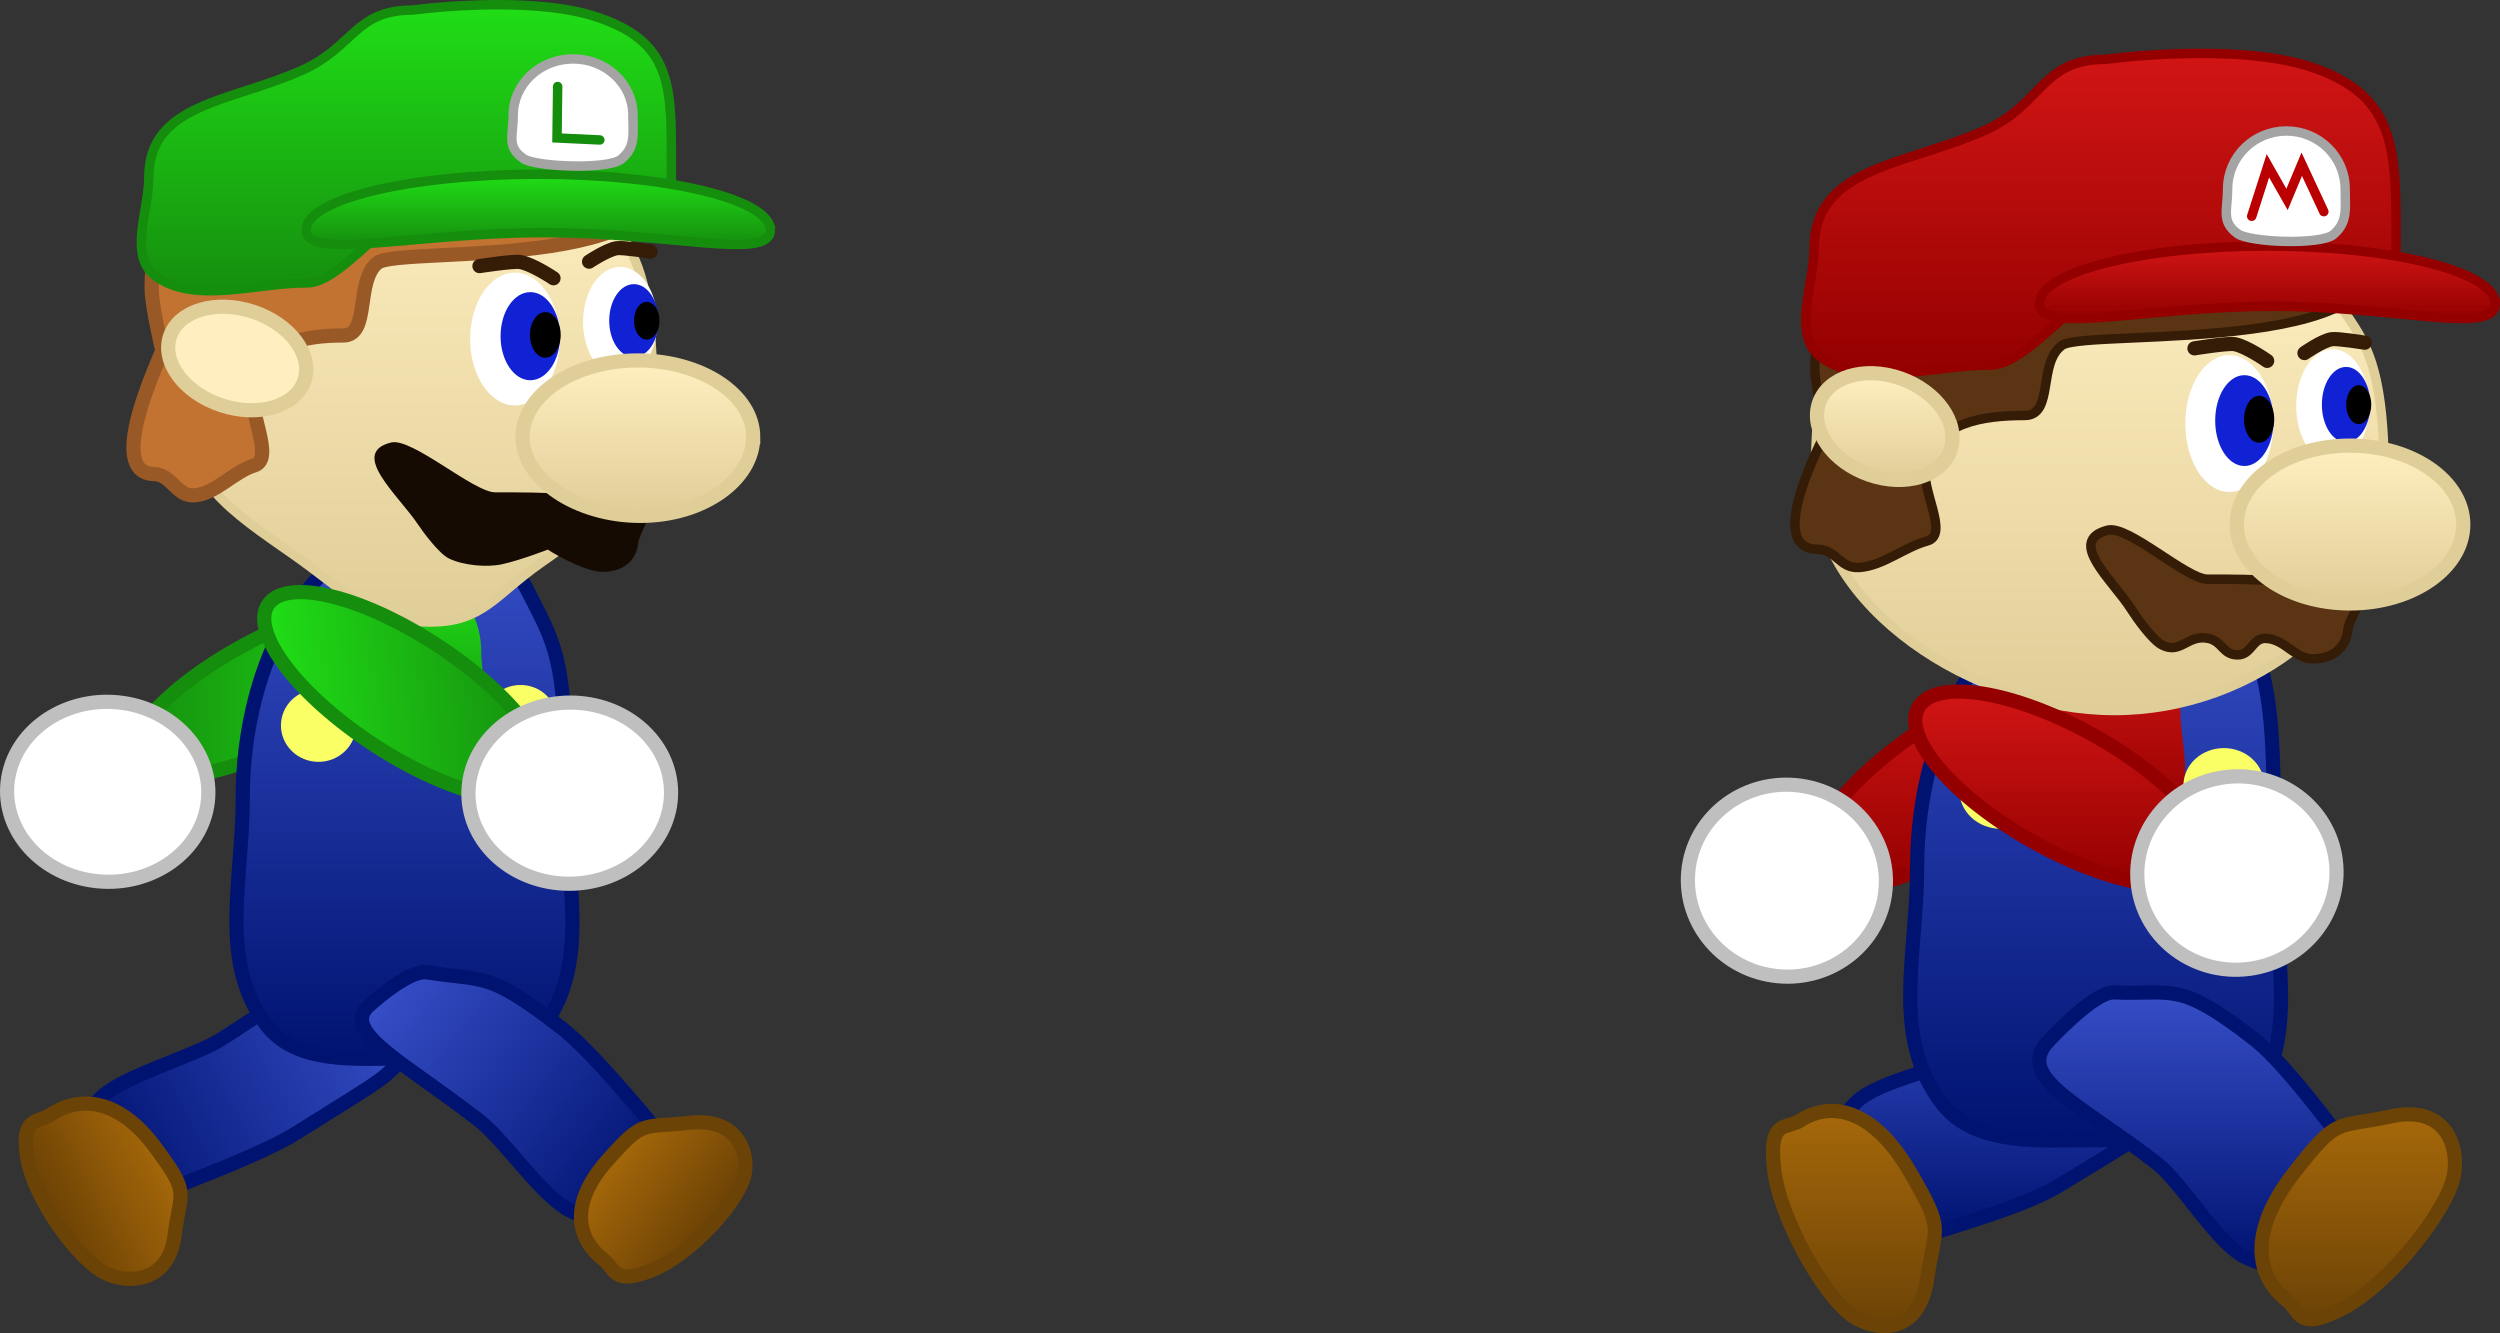 <svg version="1.1" xmlns="http://www.w3.org/2000/svg" xmlns:xlink="http://www.w3.org/1999/xlink" width="264.605" height="141.104" viewBox="0,0,264.605,141.104"><rect x="0" y="0" width="264.605" height="141.104" fill="#333333" stroke="none"/><defs><linearGradient x1="314.82" y1="182.708" x2="314.82" y2="204.971" gradientUnits="userSpaceOnUse" id="color-1"><stop offset="0" stop-color="#d21515"/><stop offset="1" stop-color="#940000"/></linearGradient><linearGradient x1="320.185" y1="214.181" x2="320.185" y2="241.785" gradientUnits="userSpaceOnUse" id="color-2"><stop offset="0" stop-color="#364ec7"/><stop offset="1" stop-color="#001371"/></linearGradient><linearGradient x1="304.49" y1="228.596" x2="304.49" y2="251.362" gradientUnits="userSpaceOnUse" id="color-3"><stop offset="0" stop-color="#a6680a"/><stop offset="1" stop-color="#6c4306"/></linearGradient><linearGradient x1="330.075" y1="172.581" x2="330.075" y2="231.781" gradientUnits="userSpaceOnUse" id="color-4"><stop offset="0" stop-color="#364ec7"/><stop offset="1" stop-color="#001371"/></linearGradient><linearGradient x1="331.665" y1="177.894" x2="331.665" y2="198.416" gradientUnits="userSpaceOnUse" id="color-5"><stop offset="0" stop-color="#d21515"/><stop offset="1" stop-color="#940000"/></linearGradient><linearGradient x1="330.511" y1="135.597" x2="330.511" y2="186.209" gradientUnits="userSpaceOnUse" id="color-6"><stop offset="0" stop-color="#ffefc0"/><stop offset="1" stop-color="#e0ce98"/></linearGradient><linearGradient x1="330.635" y1="116.661" x2="330.635" y2="150.57" gradientUnits="userSpaceOnUse" id="color-7"><stop offset="0" stop-color="#d21515"/><stop offset="1" stop-color="#940000"/></linearGradient><linearGradient x1="348.249" y1="137.054" x2="348.249" y2="144.718" gradientUnits="userSpaceOnUse" id="color-8"><stop offset="0" stop-color="#d21515"/><stop offset="1" stop-color="#940000"/></linearGradient><linearGradient x1="356.999" y1="158.171" x2="356.999" y2="174.881" gradientUnits="userSpaceOnUse" id="color-9"><stop offset="0" stop-color="#ffefc0"/><stop offset="1" stop-color="#e0ce98"/></linearGradient><linearGradient x1="307.753" y1="150.506" x2="307.753" y2="161.81" gradientUnits="userSpaceOnUse" id="color-10"><stop offset="0" stop-color="#ffefc0"/><stop offset="1" stop-color="#e0ce98"/></linearGradient><linearGradient x1="340.702" y1="216.046" x2="340.702" y2="245.038" gradientUnits="userSpaceOnUse" id="color-11"><stop offset="0" stop-color="#364ec7"/><stop offset="1" stop-color="#001371"/></linearGradient><linearGradient x1="357.871" y1="228.954" x2="357.871" y2="250.643" gradientUnits="userSpaceOnUse" id="color-12"><stop offset="0" stop-color="#a6680a"/><stop offset="1" stop-color="#6c4306"/></linearGradient><linearGradient x1="326.671" y1="184.204" x2="326.671" y2="204.747" gradientUnits="userSpaceOnUse" id="color-13"><stop offset="0" stop-color="#d21515"/><stop offset="1" stop-color="#940000"/></linearGradient><linearGradient x1="150.103" y1="217.884" x2="118.429" y2="233.884" gradientUnits="userSpaceOnUse" id="color-14"><stop offset="0" stop-color="#364ec7"/><stop offset="1" stop-color="#001371"/></linearGradient><linearGradient x1="125.849" y1="233.885" x2="113.884" y2="239.929" gradientUnits="userSpaceOnUse" id="color-15"><stop offset="0" stop-color="#a6680a"/><stop offset="1" stop-color="#6c4205"/></linearGradient><linearGradient x1="152.674" y1="184.211" x2="122.406" y2="183.689" gradientUnits="userSpaceOnUse" id="color-16"><stop offset="0" stop-color="#20de16"/><stop offset="1" stop-color="#158e0e"/></linearGradient><linearGradient x1="151.072" y1="167.836" x2="151.072" y2="223.131" gradientUnits="userSpaceOnUse" id="color-17"><stop offset="0" stop-color="#364ec7"/><stop offset="1" stop-color="#001371"/></linearGradient><linearGradient x1="152.513" y1="171.794" x2="152.513" y2="191.345" gradientUnits="userSpaceOnUse" id="color-18"><stop offset="0" stop-color="#20de16"/><stop offset="1" stop-color="#158e0e"/></linearGradient><linearGradient x1="152.325" y1="127.259" x2="152.325" y2="176.842" gradientUnits="userSpaceOnUse" id="color-19"><stop offset="0" stop-color="#ffefc0"/><stop offset="1" stop-color="#e0ce98"/></linearGradient><linearGradient x1="151.28" y1="111.509" x2="151.28" y2="141.785" gradientUnits="userSpaceOnUse" id="color-20"><stop offset="0" stop-color="#20de16"/><stop offset="1" stop-color="#158e0e"/></linearGradient><linearGradient x1="165.243" y1="129.449" x2="165.243" y2="136.884" gradientUnits="userSpaceOnUse" id="color-21"><stop offset="0" stop-color="#20de16"/><stop offset="1" stop-color="#158e0e"/></linearGradient><linearGradient x1="175.782" y1="149.158" x2="175.782" y2="165.611" gradientUnits="userSpaceOnUse" id="color-22"><stop offset="0" stop-color="#ffefc0"/><stop offset="1" stop-color="#e0ce98"/></linearGradient><linearGradient x1="136.919" y1="185.525" x2="165.435" y2="183.602" gradientUnits="userSpaceOnUse" id="color-23"><stop offset="0" stop-color="#20de16"/><stop offset="1" stop-color="#158e0e"/></linearGradient><linearGradient x1="149.437" y1="215.004" x2="176.921" y2="236.358" gradientUnits="userSpaceOnUse" id="color-24"><stop offset="0" stop-color="#364ec7"/><stop offset="1" stop-color="#001371"/></linearGradient><linearGradient x1="173.056" y1="233.259" x2="183.225" y2="241.16" gradientUnits="userSpaceOnUse" id="color-25"><stop offset="0" stop-color="#a6680a"/><stop offset="1" stop-color="#6c4205"/></linearGradient></defs><g transform="translate(-108.268,-111.009)"><g data-paper-data="{&quot;isPaintingLayer&quot;:true}" fill-rule="nonzero" stroke-linejoin="miter" stroke-miterlimit="10" stroke-dasharray="" stroke-dashoffset="0" style="mix-blend-mode: normal"><g data-paper-data="{&quot;origPos&quot;:null,&quot;origRot&quot;:0}" stroke-width="1.5" stroke-linecap="butt"><path d="M329.311,184.076c1.988,2.951 -2.888,9.715 -10.891,15.107c-8.003,5.392 -16.103,7.371 -18.091,4.42c-1.988,-2.951 2.888,-9.715 10.891,-15.107c8.003,-5.392 16.103,-7.371 18.091,-4.42z" data-paper-data="{&quot;origRot&quot;:0,&quot;origPos&quot;:null,&quot;index&quot;:null}" fill="url(#color-1)" stroke="#940000"/><path d="M307.836,205.197c-0.522,5.585 -5.619,9.675 -11.384,9.136c-5.765,-0.539 -10.015,-5.503 -9.493,-11.088c0.522,-5.585 5.619,-9.675 11.384,-9.136c5.765,0.539 10.015,5.503 9.493,11.088z" data-paper-data="{&quot;origPos&quot;:null,&quot;index&quot;:null}" fill="#ffffff" stroke="#bfbfbf"/></g><g data-paper-data="{&quot;origPos&quot;:null,&quot;origRot&quot;:0}" stroke-width="1.5" stroke-linecap="butt"><path d="M326.153,236.521c-2.98,1.828 -8.875,3.614 -12.209,4.669c-4.794,1.517 -6.294,0.149 -8.968,-4.277c-2.686,-4.446 -3.887,-5.566 -0.325,-9.17c2.449,-2.479 9.926,-3.666 12.887,-5.483c8.745,-5.365 13.737,-10.68 16.152,-6.682c0,0 3.373,6.694 2.479,8.729c0,0 3.142,2.201 1.037,4.582c-2.119,2.397 -2.309,2.267 -11.053,7.632z" data-paper-data="{&quot;origPos&quot;:null,&quot;origRot&quot;:0}" fill="url(#color-2)" stroke="#001371"/><path d="M312.225,246.442c-0.851,5.834 -5.294,5.52 -7.774,3.916c-3.003,-1.942 -7.813,-10.287 -8.407,-15.613c-0.594,-5.327 1.223,-4.161 2.75,-5.129c3.395,-2.152 7.769,-1.134 11.569,5.336c3.8,6.471 2.714,5.656 1.863,11.49z" data-paper-data="{&quot;origPos&quot;:null,&quot;origRot&quot;:0}" fill="url(#color-3)" stroke="#6c4306"/></g><path d="" data-paper-data="{&quot;origPos&quot;:null}" fill="#c1770b" stroke="#6c4306" stroke-width="1.5" stroke-linecap="butt"/><g data-paper-data="{&quot;origPos&quot;:null}" stroke-linecap="butt"><path d="M348.969,202.856c0,9.264 2.841,18.238 -2.692,25.318c-3.547,4.538 -10.703,3.507 -16.202,3.507c-5.499,0 -12.655,0.738 -16.202,-3.8c-5.533,-7.079 -2.692,-15.761 -2.692,-25.025c0,-15.919 8.459,-28.825 18.894,-28.825c0,0 11.737,-4.401 15.226,2.131c3.472,6.501 3.668,10.774 3.668,26.694z" data-paper-data="{&quot;origPos&quot;:null}" fill="url(#color-4)" stroke="#001371" stroke-width="1.5"/><path d="M339.052,186.532c0,2.689 1.31,7.127 -0.342,8.978c-1.785,2 -3.673,2.92 -6.135,2.905c-2.726,-0.016 -4.606,-1.002 -6.881,-2.774c-2.339,-1.821 -1.87,-5.805 -1.87,-9.11c0,-4.771 3.409,-8.638 7.615,-8.638c4.205,0 7.615,3.867 7.615,8.638z" data-paper-data="{&quot;origPos&quot;:null}" fill="url(#color-5)" stroke="none" stroke-width="0"/><path d="M324.415,194.688c0,2.234 -1.962,4.044 -4.381,4.044c-2.42,0 -4.381,-1.811 -4.381,-4.044c0,-2.234 1.962,-4.044 4.381,-4.044c2.42,0 4.381,1.811 4.381,4.044z" data-paper-data="{&quot;origPos&quot;:null}" fill="#faff66" stroke="none" stroke-width="1.5"/><path d="M347.916,194.133c0,2.179 -1.913,3.945 -4.274,3.945c-2.36,0 -4.274,-1.766 -4.274,-3.945c0,-2.179 1.913,-3.945 4.274,-3.945c2.36,0 4.274,1.766 4.274,3.945z" data-paper-data="{&quot;origPos&quot;:null}" fill="#faff66" stroke="none" stroke-width="1.5"/></g><g data-paper-data="{&quot;origPos&quot;:null}"><path d="M360.632,161.986c0,13.378 -13.735,24.223 -28.564,24.223c-14.829,0 -31.679,-11.007 -31.679,-24.385c0,-4.842 0.689,-17.041 3.198,-21.122c5.781,-9.403 17.745,-2.94 28.481,-2.94c0,0 17.478,-4.071 23.39,4.874c2.805,4.244 5.174,5.972 5.174,19.35z" data-paper-data="{&quot;origPos&quot;:null}" fill="url(#color-6)" stroke="#e0ce98" stroke-width="1" stroke-linecap="butt"/><path d="M358.509,134.86c8.097,14.228 -29.334,10.832 -31.983,12.697c-2.601,1.831 -0.819,7.428 -3.96,7.428c-4.403,0 -9.256,0.714 -10.467,5.114c-0.701,2.546 2.601,7.5 0.137,8.173c-2.428,0.663 -4.705,2.652 -7.211,2.805c-2.032,0.124 -2.359,-1.896 -4.395,-1.928c-5.797,-0.09 0.788,-11.967 0.925,-12.589c0.046,-0.208 -1.206,-4.449 -1.206,-6.509c0,-11.174 10.779,-17.116 17.855,-17.116c7.076,0 32.207,-12.302 40.304,1.926z" data-paper-data="{&quot;origPos&quot;:null}" fill="#5a3413" stroke="#351c06" stroke-width="1" stroke-linecap="butt"/><path d="M357.914,174.437c0,0.937 -1.035,2.269 -1.137,3.2c-0.215,1.977 -1.587,3.019 -3.513,3.108c-2.126,0.098 -3.016,-2.043 -5.14,-2.166c-1.475,-0.085 -1.54,1.746 -3.017,1.746c-1.609,0 -1.592,-1.475 -3.177,-1.761c-2.164,-0.391 -2.866,1.732 -4.827,0.71c-1.026,-0.534 -2.618,-2.776 -3.25,-3.766c-2.002,-3.133 -6.906,-7.245 -2.506,-8.385c2.165,-0.561 8.333,5.189 10.565,5.189c0,0 3.74,-0.017 5.598,0.082c4.213,0.223 10.403,-2.389 10.403,2.044z" data-paper-data="{&quot;origPos&quot;:null}" fill="#5a3413" stroke="#351c06" stroke-width="1" stroke-linecap="butt"/><path d="M361.879,137.328c0,10.226 -12.292,3.931 -29.304,3.931c-4.119,0 -9.57,8.433 -13.688,8.396c-5.839,-0.053 -13.193,2.545 -17.805,-0.787c-3.256,-2.352 -0.809,-7.705 -0.809,-11.54c0,-8.665 9.693,-8.79 18.094,-12.528c6.107,-2.717 5.94,-7.51 12.709,-7.51c0,0 13.856,-1.879 21.919,0.853c9.128,3.093 8.884,8.958 8.884,19.185z" data-paper-data="{&quot;origPos&quot;:null}" fill="url(#color-7)" stroke="#940000" stroke-width="1" stroke-linecap="butt"/><path d="M372.373,143.146c0,3.364 -10.256,0.283 -23.579,0.283c-13.324,0 -24.67,3.081 -24.67,-0.283c0,-3.364 10.801,-6.091 24.124,-6.091c13.324,0 24.124,2.727 24.124,6.091z" data-paper-data="{&quot;origPos&quot;:null}" fill="url(#color-8)" stroke="#940000" stroke-width="1" stroke-linecap="butt"/><path d="M356.484,131.005c0,2.073 0.307,3.503 -1.232,4.822c-1.329,1.138 -8.882,0.84 -10.137,-0.075c-1.788,-1.302 -1.07,-2.478 -1.07,-4.747c0,-3.387 2.785,-6.133 6.22,-6.133c3.435,0 6.22,2.746 6.22,6.133z" data-paper-data="{&quot;origPos&quot;:null}" fill="#ffffff" stroke="#a4a4a4" stroke-width="1" stroke-linecap="butt"/><path d="M348.881,155.836c0,4 -2.086,7.243 -4.658,7.243c-2.573,0 -4.658,-3.243 -4.658,-7.243c0,-4 2.086,-7.243 4.658,-7.243c2.573,0 4.658,3.243 4.658,7.243z" data-paper-data="{&quot;origPos&quot;:null}" fill="#ffffff" stroke="none" stroke-width="0" stroke-linecap="butt"/><path d="M346.594,133.897l1.713,-5.342l2.025,3.562l1.558,-3.724l2.337,5.019" data-paper-data="{&quot;origPos&quot;:null}" fill="none" stroke="#ba0000" stroke-width="1" stroke-linecap="round"/><path d="M340.533,147.878c0,0 3.514,-0.568 4.225,-0.446c1.272,0.218 3.472,1.772 3.472,1.772" data-paper-data="{&quot;origPos&quot;:null,&quot;origRot&quot;:0}" fill="none" stroke="#351c06" stroke-width="1.5" stroke-linecap="round"/><path d="M348.91,155.525c0,2.655 -1.384,4.807 -3.091,4.807c-1.707,0 -3.091,-2.152 -3.091,-4.807c0,-2.655 1.384,-4.807 3.091,-4.807c1.707,0 3.091,2.152 3.091,4.807z" data-paper-data="{&quot;origPos&quot;:null}" fill="#1121d4" stroke="none" stroke-width="0" stroke-linecap="butt"/><path d="M348.977,155.385c0,1.373 -0.716,2.486 -1.599,2.486c-0.883,0 -1.599,-1.113 -1.599,-2.486c0,-1.373 0.716,-2.486 1.599,-2.486c0.883,0 1.599,1.113 1.599,2.486z" data-paper-data="{&quot;origPos&quot;:null}" fill="#000000" stroke="none" stroke-width="0" stroke-linecap="butt"/><path d="M355.163,147.966c2.133,0 3.863,2.689 3.863,6.005c0,3.317 -1.729,6.005 -3.863,6.005c-2.133,0 -3.863,-2.689 -3.863,-6.005c0,-3.317 1.729,-6.005 3.863,-6.005z" data-paper-data="{&quot;origPos&quot;:null,&quot;index&quot;:null}" fill="#ffffff" stroke="none" stroke-width="0" stroke-linecap="butt"/><path d="M352.176,148.38c0,0 1.824,-1.289 2.879,-1.47c0.59,-0.101 3.504,0.37 3.504,0.37" data-paper-data="{&quot;origPos&quot;:null,&quot;origRot&quot;:0,&quot;index&quot;:null}" fill="none" stroke="#351c06" stroke-width="1.5" stroke-linecap="round"/><path d="M356.583,149.845c1.416,0 2.563,1.784 2.563,3.986c0,2.201 -1.148,3.986 -2.563,3.986c-1.416,0 -2.563,-1.784 -2.563,-3.986c0,-2.201 1.148,-3.986 2.563,-3.986z" data-paper-data="{&quot;origPos&quot;:null,&quot;index&quot;:null}" fill="#1121d4" stroke="none" stroke-width="0" stroke-linecap="butt"/><path d="M357.921,151.776c0.732,0 1.326,0.923 1.326,2.061c0,1.138 -0.593,2.061 -1.326,2.061c-0.732,0 -1.326,-0.923 -1.326,-2.061c0,-1.138 0.593,-2.061 1.326,-2.061z" data-paper-data="{&quot;origPos&quot;:null,&quot;index&quot;:null}" fill="#000000" stroke="none" stroke-width="0" stroke-linecap="butt"/><path d="M368.987,166.526c0,4.614 -5.367,8.355 -11.988,8.355c-6.621,0 -11.988,-3.741 -11.988,-8.355c0,-4.614 5.367,-8.355 11.988,-8.355c6.621,0 11.988,3.741 11.988,8.355z" data-paper-data="{&quot;origPos&quot;:null}" fill="url(#color-9)" stroke="#e0ce98" stroke-width="1.5" stroke-linecap="butt"/><path d="M314.735,158.577c-0.905,2.82 -4.764,4.024 -8.62,2.688c-3.856,-1.336 -6.249,-4.705 -5.344,-7.526c0.905,-2.82 4.764,-4.024 8.62,-2.688c3.856,1.336 6.249,4.705 5.344,7.526z" data-paper-data="{&quot;origRot&quot;:0,&quot;origPos&quot;:null}" fill="url(#color-10)" stroke="#e0ce98" stroke-width="1.5" stroke-linecap="butt"/></g><g data-paper-data="{&quot;origPos&quot;:null,&quot;origRot&quot;:0}" stroke-width="1.5" stroke-linecap="butt"><path d="M346.798,220.946c2.725,2.113 6.418,6.955 8.548,9.678c3.064,3.915 2.315,5.809 -0.861,9.905c-3.19,4.114 -3.813,5.639 -8.384,3.63c-3.144,-1.382 -6.829,-7.915 -9.537,-10.014c-7.995,-6.199 -14.646,-8.92 -11.777,-12.621c0,0 5.036,-5.57 7.23,-5.476c6.326,0.27 6.785,-1.3 14.78,4.899z" data-paper-data="{&quot;origPos&quot;:null}" fill="url(#color-11)" stroke="#001371"/><path d="M361.306,229.175c5.894,-1.276 7.27,3.248 6.673,6.292c-0.723,3.686 -6.879,11.494 -11.743,14.019c-4.864,2.526 -4.436,0.299 -5.936,-0.865c-3.336,-2.587 -4.014,-7.298 0.733,-13.421c4.748,-6.123 4.379,-4.749 10.273,-6.025z" data-paper-data="{&quot;origPos&quot;:null}" fill="url(#color-12)" stroke="#6c4306"/></g><g data-paper-data="{&quot;origPos&quot;:null,&quot;origRot&quot;:0}" stroke-width="1.5" stroke-linecap="butt"><path d="M329.83,188.81c8.485,4.731 13.949,11.103 12.204,14.232c-1.745,3.129 -10.037,1.83 -18.522,-2.901c-8.485,-4.731 -13.949,-11.103 -12.204,-14.232c1.745,-3.129 10.037,-1.83 18.522,2.901z" data-paper-data="{&quot;origRot&quot;:0,&quot;origPos&quot;:null}" fill="url(#color-13)" stroke="#940000"/><path d="M343.222,193.35c5.737,-1.029 11.196,2.643 12.193,8.2c0.997,5.558 -2.846,10.898 -8.583,11.927c-5.737,1.029 -11.196,-2.643 -12.193,-8.2c-0.997,-5.558 2.846,-10.898 8.583,-11.927z" data-paper-data="{&quot;origPos&quot;:null,&quot;origRot&quot;:0}" fill="#ffffff" stroke="#bfbfbf"/></g><g data-paper-data="{&quot;origRot&quot;:0,&quot;origPos&quot;:null}" stroke-width="1.5" stroke-linecap="butt"><path d="M139.642,230.919c-2.943,1.849 -8.711,4.076 -11.974,5.371c-4.693,1.862 -6.108,1.005 -8.573,-2.075c-2.476,-3.094 -3.608,-3.8 -0.051,-7.118c2.447,-2.282 9.731,-4.265 12.655,-6.102c8.635,-5.425 13.629,-10.282 15.856,-7.5c0,0 3.077,4.754 2.152,6.469c0,0 2.983,1.276 0.873,3.433c-2.125,2.172 -2.304,2.097 -10.939,7.522z" data-paper-data="{&quot;origPos&quot;:null,&quot;origRot&quot;:0}" fill="url(#color-14)" stroke="#001371"/><path d="M126.733,241.82c-0.647,4.947 -4.848,5.088 -7.231,3.975c-2.885,-1.348 -7.648,-7.875 -8.351,-12.267c-0.703,-4.392 1.043,-3.584 2.457,-4.531c3.146,-2.105 7.301,-1.653 11.059,3.402c3.759,5.055 2.712,4.474 2.065,9.42z" data-paper-data="{&quot;origPos&quot;:null,&quot;origRot&quot;:0}" fill="url(#color-15)" stroke="#6c4306"/></g><g data-paper-data="{&quot;origPos&quot;:null}" stroke-width="1.5" stroke-linecap="butt"><path d="M152.379,175.852c1.986,2.533 -3.048,8.212 -11.243,12.685c-8.195,4.473 -16.449,6.045 -18.435,3.512c-1.986,-2.533 3.048,-8.212 11.243,-12.685c8.195,-4.473 16.449,-6.045 18.435,-3.512z" data-paper-data="{&quot;origRot&quot;:0,&quot;origPos&quot;:null,&quot;index&quot;:null}" fill="url(#color-16)" stroke="#158e0e"/><path d="M130.264,195.864c-0.605,5.228 -5.839,8.996 -11.69,8.417c-5.851,-0.58 -10.103,-5.288 -9.498,-10.516c0.605,-5.228 5.839,-8.996 11.69,-8.417c5.851,0.58 10.103,5.288 9.498,10.516z" data-paper-data="{&quot;origPos&quot;:null,&quot;index&quot;:null,&quot;origRot&quot;:0}" fill="#ffffff" stroke="#bfbfbf"/></g><path d="M168.191,195.575c0,8.825 2.574,17.375 -2.439,24.12c-3.213,4.323 -9.697,3.341 -14.679,3.341c-4.982,0 -11.466,0.703 -14.679,-3.62c-5.013,-6.744 -2.439,-15.015 -2.439,-23.841c0,-15.166 7.664,-27.699 17.119,-27.699c0,0 9.728,-0.858 12.889,5.365c3.146,6.193 4.23,7.168 4.23,22.334z" data-paper-data="{&quot;origPos&quot;:null}" fill="url(#color-17)" stroke="#001371" stroke-width="1.5" stroke-linecap="butt"/><path d="M159.206,180.023c0,2.561 1.187,6.789 -0.31,8.553c-1.617,1.906 -3.328,2.782 -5.559,2.768c-2.47,-0.015 -4.173,-0.955 -6.235,-2.642c-2.119,-1.734 -1.695,-5.53 -1.695,-8.679c0,-4.545 3.089,-8.229 6.899,-8.229c3.81,0 6.899,3.684 6.899,8.229z" data-paper-data="{&quot;origPos&quot;:null}" fill="url(#color-18)" stroke="none" stroke-width="0" stroke-linecap="butt"/><path d="M145.944,187.793c0,2.128 -1.777,3.853 -3.97,3.853c-2.192,0 -3.97,-1.725 -3.97,-3.853c0,-2.128 1.777,-3.853 3.97,-3.853c2.192,0 3.97,1.725 3.97,3.853z" data-paper-data="{&quot;origPos&quot;:null}" fill="#faff66" stroke="none" stroke-width="1.5" stroke-linecap="butt"/><path d="M167.237,187.265c0,2.076 -1.734,3.758 -3.872,3.758c-2.138,0 -3.872,-1.683 -3.872,-3.758c0,-2.076 1.734,-3.758 3.872,-3.758c2.138,0 3.872,1.683 3.872,3.758z" data-paper-data="{&quot;origPos&quot;:null}" fill="#faff66" stroke="none" stroke-width="1.5" stroke-linecap="butt"/><path d="M177.346,152.859c0,9.226 -5.149,13.031 -11.924,17.779c-4.72,3.308 -6.069,6.204 -11.574,6.204c-6.397,0 -8.948,-3.223 -14.431,-7.072c-6.668,-4.681 -12.116,-7.982 -12.116,-17.068c0,-4.697 0.573,-16.532 2.656,-20.49c4.802,-9.122 14.741,-2.852 23.659,-2.852c0,0 14.519,-3.949 19.43,4.728c2.33,4.117 4.298,5.793 4.298,18.771z" data-paper-data="{&quot;origPos&quot;:null}" fill="url(#color-19)" stroke="#e0ce98" stroke-width="1" stroke-linecap="butt"/><path d="M177.439,125.681c7.396,14.732 -26.795,11.216 -29.214,13.146c-2.376,1.896 -0.748,7.692 -3.618,7.692c-4.022,0 -8.455,0.739 -9.561,5.295c-0.64,2.637 2.376,7.766 0.125,8.463c-2.218,0.686 -4.069,3.005 -6.358,3.163c-1.856,0.129 -2.383,-2.222 -4.243,-2.255c-5.295,-0.093 0.72,-12.391 0.845,-13.036c0.042,-0.215 -1.102,-4.607 -1.102,-6.74c0,-11.57 9.846,-17.723 16.309,-17.723c6.463,0 29.419,-12.738 36.816,1.994z" data-paper-data="{&quot;origPos&quot;:null}" fill="#c27231" stroke="#985926" stroke-width="1.5" stroke-linecap="butt"/><path d="M176.968,165.18c0,0.909 -1.054,2.443 -1.157,3.346c-0.219,1.918 -1.616,2.929 -3.577,3.015c-2.164,0.095 -5.991,-2.358 -5.991,-2.358c0,0 -2.878,1.116 -4.825,1.545c-1.632,0.359 -4.155,0.124 -5.641,-0.613c-1.044,-0.518 -2.665,-2.693 -3.309,-3.653c-2.039,-3.039 -7.287,-7.513 -2.806,-8.619c2.205,-0.544 8.74,5.276 11.013,5.276c0,0 3.808,-0.016 5.7,0.079c4.29,0.217 10.594,-2.318 10.594,1.983z" data-paper-data="{&quot;origPos&quot;:null}" fill="#160b02" stroke="none" stroke-width="0" stroke-linecap="butt"/><path d="M179.325,129.785c0,9.267 -11.034,3.563 -26.306,3.563c-3.697,0 -8.591,7.642 -12.288,7.608c-5.241,-0.048 -11.843,2.306 -15.983,-0.714c-2.923,-2.132 -0.726,-6.982 -0.726,-10.457c0,-7.852 8.701,-7.965 16.243,-11.353c5.482,-2.462 5.557,-6.352 11.633,-6.352c0,0 12.439,-1.703 19.677,0.773c8.194,2.803 7.75,7.665 7.75,16.932z" data-paper-data="{&quot;origPos&quot;:null}" fill="url(#color-20)" stroke="#158e0e" stroke-width="1" stroke-linecap="butt"/><path d="M189.808,135.358c0,3.263 -10.443,0.275 -24.01,0.275c-13.567,0 -25.12,2.989 -25.12,-0.275c0,-3.263 10.998,-5.909 24.565,-5.909c13.567,0 24.565,2.646 24.565,5.909z" data-paper-data="{&quot;origPos&quot;:null}" fill="url(#color-21)" stroke="#158e0e" stroke-width="1" stroke-linecap="butt"/><path d="M175.257,123.193c0,2.011 0.313,3.399 -1.255,4.677c-1.353,1.104 -9.044,0.814 -10.322,-0.072c-1.821,-1.263 -1.09,-2.404 -1.09,-4.605c0,-3.286 2.836,-5.949 6.333,-5.949c3.498,0 6.333,2.664 6.333,5.949z" data-paper-data="{&quot;origPos&quot;:null}" fill="#ffffff" stroke="#a4a4a4" stroke-width="1" stroke-linecap="butt"/><path d="M167.516,146.893c0,3.88 -2.124,7.026 -4.743,7.026c-2.62,0 -4.743,-3.146 -4.743,-7.026c0,-3.88 2.124,-7.026 4.743,-7.026c2.62,0 4.743,3.146 4.743,7.026z" data-paper-data="{&quot;origPos&quot;:null}" fill="#ffffff" stroke="none" stroke-width="0" stroke-linecap="butt"/><path d="M159.015,139.173c0,0 3.579,-0.551 4.303,-0.432c1.295,0.212 3.535,1.719 3.535,1.719" data-paper-data="{&quot;origPos&quot;:null,&quot;origRot&quot;:0}" fill="none" stroke="#351c06" stroke-width="1.5" stroke-linecap="round"/><path d="M167.545,146.591c0,2.575 -1.409,4.663 -3.148,4.663c-1.739,0 -3.148,-2.088 -3.148,-4.663c0,-2.575 1.409,-4.663 3.148,-4.663c1.739,0 3.148,2.088 3.148,4.663z" data-paper-data="{&quot;origPos&quot;:null}" fill="#1121d4" stroke="none" stroke-width="0" stroke-linecap="butt"/><path d="M167.613,146.456c0,1.332 -0.729,2.411 -1.628,2.411c-0.899,0 -1.628,-1.08 -1.628,-2.411c0,-1.332 0.729,-2.411 1.628,-2.411c0.899,0 1.628,1.08 1.628,2.411z" data-paper-data="{&quot;origPos&quot;:null}" fill="#000000" stroke="none" stroke-width="0" stroke-linecap="butt"/><path d="M173.912,139.258c2.172,0 3.933,2.608 3.933,5.826c0,3.218 -1.761,5.826 -3.933,5.826c-2.172,0 -3.933,-2.608 -3.933,-5.826c0,-3.218 1.761,-5.826 3.933,-5.826z" data-paper-data="{&quot;origPos&quot;:null,&quot;index&quot;:null}" fill="#ffffff" stroke="none" stroke-width="0" stroke-linecap="butt"/><path d="M170.616,138.705c0,0 1.858,-1.25 2.931,-1.426c0.6,-0.098 3.568,0.359 3.568,0.359" data-paper-data="{&quot;origPos&quot;:null,&quot;origRot&quot;:0,&quot;index&quot;:null}" fill="none" stroke="#351c06" stroke-width="1.5" stroke-linecap="round"/><path d="M175.358,141.082c1.442,0 2.61,1.731 2.61,3.866c0,2.135 -1.169,3.866 -2.61,3.866c-1.442,0 -2.61,-1.731 -2.61,-3.866c0,-2.135 1.169,-3.866 2.61,-3.866z" data-paper-data="{&quot;origPos&quot;:null,&quot;index&quot;:null}" fill="#1121d4" stroke="none" stroke-width="0" stroke-linecap="butt"/><path d="M176.72,142.955c0.745,0 1.35,0.895 1.35,1.999c0,1.104 -0.604,1.999 -1.35,1.999c-0.745,0 -1.35,-0.895 -1.35,-1.999c0,-1.104 0.604,-1.999 1.35,-1.999z" data-paper-data="{&quot;origPos&quot;:null,&quot;index&quot;:null}" fill="#000000" stroke="none" stroke-width="0" stroke-linecap="butt"/><path d="M187.989,157.263c0,4.476 -5.211,8.347 -11.952,8.347c-6.742,0 -12.461,-3.871 -12.461,-8.347c0,-4.476 5.465,-8.105 12.207,-8.105c6.742,0 12.207,3.629 12.207,8.105z" data-paper-data="{&quot;origPos&quot;:null}" fill="url(#color-22)" stroke="#e0ce98" stroke-width="1.5" stroke-linecap="butt"/><path d="M140.485,151.299c-0.921,2.736 -4.851,3.903 -8.778,2.607c-3.927,-1.296 -6.363,-4.565 -5.442,-7.301c0.921,-2.736 4.851,-3.903 8.778,-2.607c3.927,1.296 6.363,4.565 5.442,7.301z" data-paper-data="{&quot;origRot&quot;:0,&quot;origPos&quot;:null}" fill="#ffefc0" stroke="#e0ce98" stroke-width="1.5" stroke-linecap="butt"/><path d="M171.757,125.823l-4.534,-0.213l0.068,-5.444" data-paper-data="{&quot;origPos&quot;:null}" fill="none" stroke="#158e0e" stroke-width="1" stroke-linecap="round"/><g data-paper-data="{&quot;origPos&quot;:null}" stroke-width="1.5" stroke-linecap="butt"><path d="M155.071,179.649c7.965,5.364 12.678,11.912 10.528,14.626c-2.151,2.714 -10.351,0.567 -18.316,-4.797c-7.965,-5.364 -12.678,-11.912 -10.528,-14.626c2.151,-2.714 10.351,-0.567 18.316,4.797z" data-paper-data="{&quot;origRot&quot;:0,&quot;origPos&quot;:null}" fill="url(#color-23)" stroke="#158e0e"/><path d="M168.009,185.39c5.914,-0.308 10.96,3.727 11.271,9.012c0.31,5.285 -4.233,9.82 -10.147,10.128c-5.914,0.308 -10.96,-3.727 -11.271,-9.012c-0.31,-5.285 4.233,-9.82 10.147,-10.128z" data-paper-data="{&quot;origPos&quot;:null,&quot;origRot&quot;:0}" fill="#ffffff" stroke="#bfbfbf"/></g><g data-paper-data="{&quot;origRot&quot;:0,&quot;origPos&quot;:null}" stroke-width="1.5" stroke-linecap="butt"><path d="M167.691,219.799c2.698,2.096 6.49,6.595 8.672,9.13c3.139,3.646 2.567,5.142 -0.129,8.191c-2.708,3.062 -3.187,4.265 -7.607,2.034c-3.041,-1.535 -6.941,-7.447 -9.621,-9.53c-7.916,-6.15 -14.334,-9.227 -11.899,-11.982c0,0 4.338,-4.06 6.4,-3.718c5.947,0.985 6.269,-0.274 14.185,5.876z" data-paper-data="{&quot;origPos&quot;:null}" fill="url(#color-24)" stroke="#001371"/><path d="M181.228,229.851c5.036,-0.587 6.308,3.062 5.856,5.411c-0.547,2.844 -5.679,8.541 -9.806,10.182c-4.127,1.641 -3.804,-0.078 -5.116,-1.097c-2.917,-2.266 -3.593,-6.013 0.363,-10.487c3.956,-4.474 3.666,-3.421 8.703,-4.008z" data-paper-data="{&quot;origPos&quot;:null}" fill="url(#color-25)" stroke="#6c4306"/></g></g></g></svg>